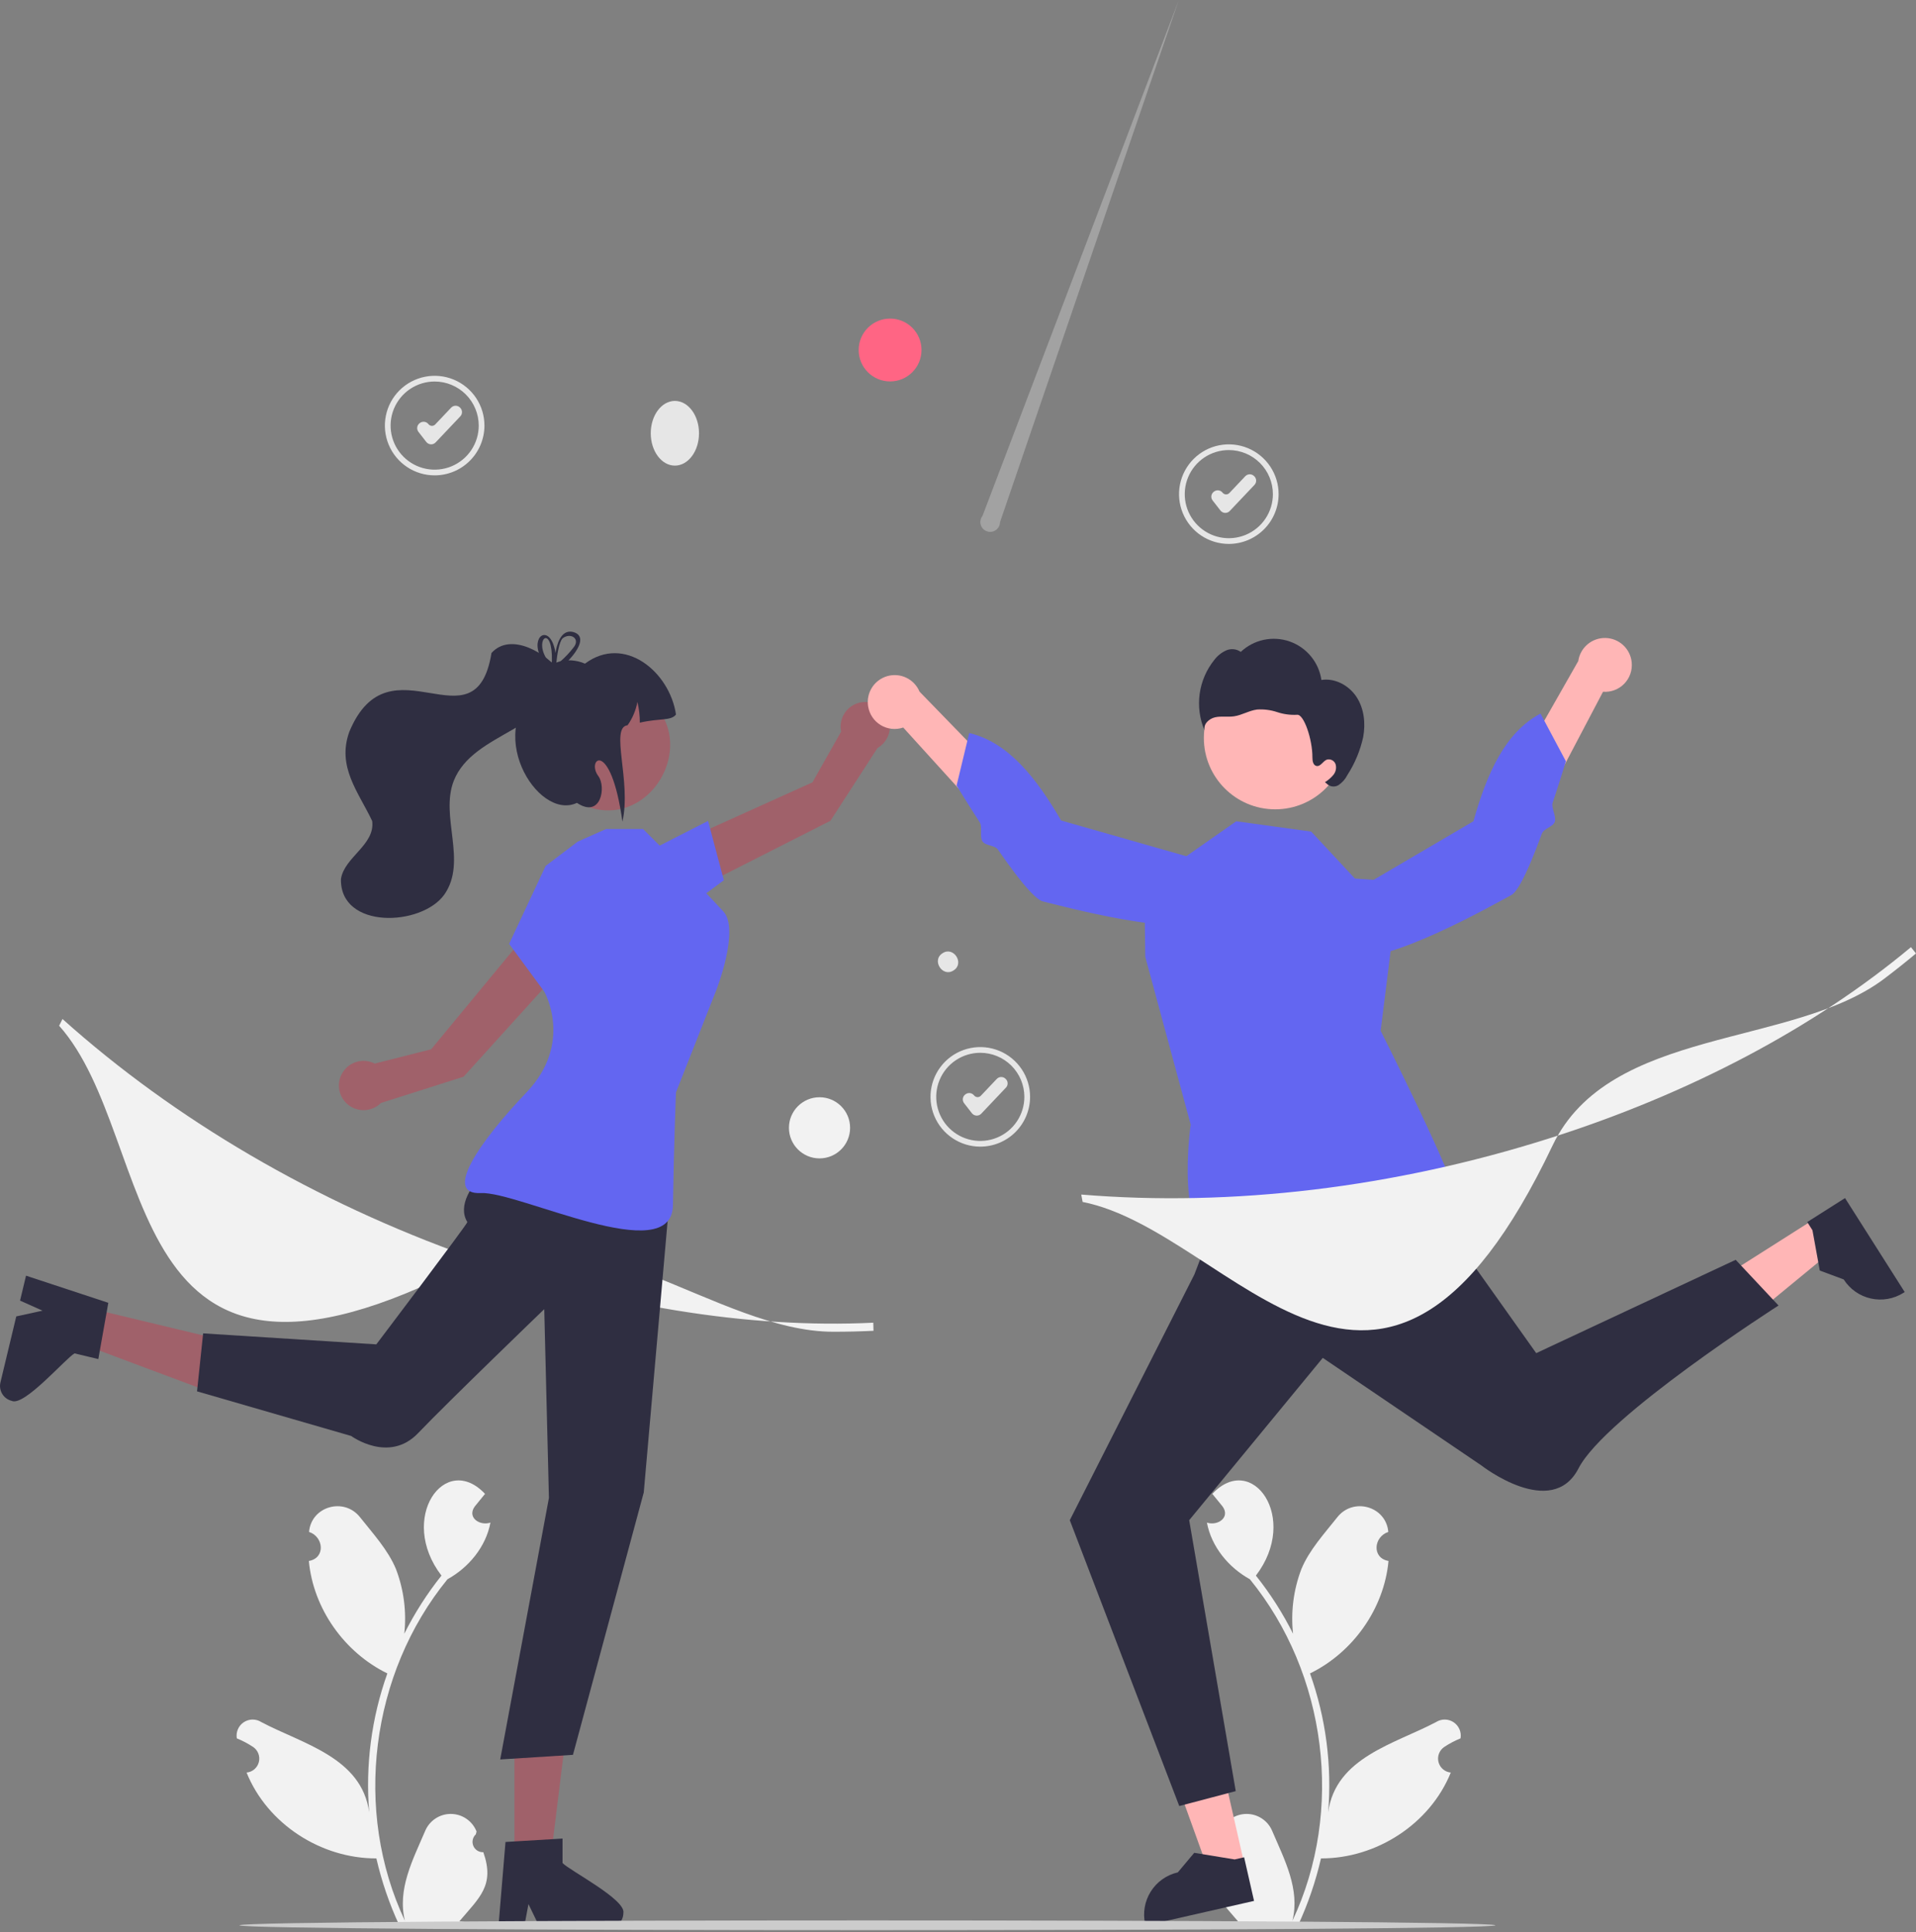 <svg width="350" height="353" viewBox="0 0 350 353" fill="none" xmlns="http://www.w3.org/2000/svg">
<rect x="0" y="0" width="350" height="353" fill="#808080" stroke="none"/>
<g clip-path="url(#clip0_9699_4417)">
<path d="M88.289 338.362C87.903 338.379 87.521 338.278 87.194 338.071C86.867 337.864 86.612 337.562 86.463 337.206C86.314 336.849 86.278 336.455 86.36 336.077C86.442 335.699 86.639 335.356 86.923 335.094C86.97 334.905 87.004 334.769 87.052 334.58C86.682 333.641 86.041 332.834 85.209 332.262C84.378 331.69 83.395 331.38 82.386 331.37C81.377 331.361 80.388 331.653 79.546 332.209C78.704 332.765 78.048 333.56 77.66 334.491C75.426 339.722 72.534 345.137 73.972 350.898C64.472 330.763 67.703 305.717 81.743 288.497C85.624 286.359 88.769 282.561 89.588 278.151C87.668 278.802 85.273 277.239 86.717 275.216C87.343 274.443 87.975 273.676 88.601 272.902C81.305 265.132 72.612 277.344 80.642 287.832C78.015 291.126 75.74 294.685 73.853 298.452C74.289 294.452 73.769 290.406 72.335 286.646C70.883 283.142 68.16 280.191 65.763 277.162C62.848 273.471 56.848 275.173 56.456 279.857C59.146 280.742 59.496 284.628 56.419 285.159C57.224 293.873 62.917 301.881 70.758 305.702C67.862 313.826 66.732 322.474 67.441 331.069C66.057 321.024 55.274 318.586 47.737 314.594C47.258 314.286 46.699 314.125 46.129 314.129C45.559 314.134 45.003 314.304 44.528 314.619C44.054 314.934 43.681 315.381 43.456 315.905C43.231 316.428 43.163 317.006 43.26 317.567C44.3 317.99 45.296 318.515 46.232 319.135C46.671 319.43 47.008 319.854 47.197 320.348C47.385 320.842 47.416 321.382 47.286 321.894C47.156 322.407 46.87 322.866 46.468 323.21C46.066 323.553 45.568 323.764 45.042 323.814C48.841 333.216 58.663 339.53 68.751 339.494C69.72 343.707 71.125 347.807 72.942 351.73H87.914C87.968 351.563 88.016 351.392 88.064 351.225C86.678 351.312 85.287 351.23 83.921 350.978C87.588 346.637 90.424 344.422 88.29 338.362L88.289 338.362Z" fill="#F2F2F2"/>
<path d="M221.77 338.362C222.156 338.379 222.538 338.278 222.865 338.071C223.192 337.864 223.447 337.562 223.596 337.206C223.745 336.849 223.781 336.455 223.699 336.077C223.617 335.699 223.42 335.356 223.136 335.094C223.089 334.905 223.055 334.769 223.007 334.58C223.377 333.641 224.018 332.834 224.85 332.262C225.681 331.69 226.664 331.38 227.673 331.37C228.682 331.361 229.671 331.653 230.513 332.209C231.355 332.765 232.011 333.56 232.399 334.491C234.633 339.722 237.525 345.137 236.087 350.898C245.587 330.763 242.357 305.717 228.316 288.497C224.435 286.359 221.29 282.561 220.471 278.151C222.391 278.802 224.786 277.239 223.342 275.216C222.716 274.443 222.084 273.676 221.458 272.902C228.754 265.132 237.447 277.344 229.417 287.832C232.044 291.126 234.319 294.685 236.206 298.452C235.77 294.452 236.291 290.406 237.724 286.646C239.176 283.142 241.899 280.191 244.296 277.162C247.211 273.471 253.211 275.173 253.603 279.857C250.913 280.742 250.563 284.628 253.641 285.159C252.835 293.873 247.142 301.881 239.301 305.702C242.197 313.826 243.327 322.474 242.618 331.069C244.002 321.024 254.785 318.586 262.322 314.594C262.801 314.286 263.36 314.125 263.93 314.129C264.5 314.134 265.056 314.304 265.531 314.619C266.005 314.934 266.378 315.381 266.603 315.905C266.828 316.428 266.896 317.006 266.799 317.567C265.759 317.99 264.763 318.515 263.827 319.135C263.388 319.43 263.051 319.854 262.862 320.348C262.674 320.842 262.643 321.382 262.773 321.894C262.903 322.407 263.189 322.866 263.591 323.21C263.993 323.553 264.491 323.764 265.017 323.814C261.218 333.216 251.396 339.53 241.308 339.494C240.339 343.707 238.934 347.807 237.117 351.73H222.145C222.091 351.563 222.043 351.392 221.995 351.225C223.381 351.312 224.772 351.23 226.138 350.978C222.471 346.637 219.636 344.422 221.77 338.362Z" fill="#F2F2F2"/>
<path d="M227.321 340.585L220.874 342.051L212.146 317.879L221.663 315.714L227.321 340.585Z" fill="#FFB6B6"/>
<path d="M229.08 347.26L209.251 351.771L209.194 351.52C208.729 349.474 209.095 347.326 210.213 345.549C211.331 343.772 213.109 342.513 215.156 342.047L218.153 338.475L225.536 339.685L227.266 339.291L229.08 347.26Z" fill="#2F2E41"/>
<path d="M331.337 222.76L334.881 228.342L315.037 244.672L309.805 236.433L331.337 222.76Z" fill="#FFB6B6"/>
<path d="M337.034 218.865L347.936 236.031L347.719 236.169C345.947 237.294 343.8 237.67 341.751 237.212C339.703 236.755 337.92 235.503 336.794 233.731L332.424 232.106L331.087 224.745L330.136 223.246L337.034 218.865Z" fill="#2F2E41"/>
<path d="M125.801 163.079L124.208 153.849L148.42 142.916L153.648 133.658C153.48 132.846 153.538 132.003 153.819 131.222C154.099 130.441 154.59 129.753 155.237 129.233C155.884 128.713 156.661 128.383 157.484 128.278C158.307 128.172 159.144 128.297 159.9 128.637C160.657 128.977 161.305 129.52 161.773 130.205C162.241 130.89 162.51 131.691 162.551 132.52C162.592 133.349 162.403 134.173 162.005 134.901C161.607 135.629 161.016 136.233 160.296 136.646L151.695 149.944L125.801 163.079Z" fill="#A0616A"/>
<path d="M118.441 155.533L129.345 149.964L132.231 160.801L124.657 166.415L118.441 155.533Z" fill="#6366F1"/>
<path d="M93.975 339.745L100.568 339.745L103.704 314.316L93.974 314.317L93.975 339.745Z" fill="#A0616A"/>
<path d="M102.761 340.338V335.869L101.027 335.975L93.972 336.393L92.34 336.493L91.091 351.462L91.024 352.264H95.706L95.856 351.467L96.536 347.845L98.291 351.467L98.676 352.264H111.086C111.825 352.259 112.531 351.964 113.053 351.441C113.575 350.918 113.869 350.211 113.872 349.472C114.396 347.026 104.076 341.737 102.761 340.338Z" fill="#2F2E41"/>
<path d="M15.719 238.83L14.183 245.241L38.179 254.22L40.447 244.758L15.719 238.83Z" fill="#A0616A"/>
<path d="M13.615 247.236L17.961 248.278L18.262 246.568L19.501 239.61L19.784 237.999L5.519 233.295L4.755 233.043L3.663 237.595L4.403 237.927L7.767 239.433L3.835 240.295L2.971 240.483L0.077 252.552C-0.091 253.271 0.032 254.027 0.419 254.656C0.806 255.286 1.425 255.737 2.142 255.912C4.399 256.992 11.948 248.189 13.615 247.236Z" fill="#2F2E41"/>
<path d="M104.168 175.174L95.683 171.207L78.761 191.686L68.453 194.293C67.714 193.916 66.885 193.751 66.058 193.815C65.231 193.88 64.438 194.172 63.766 194.66C63.094 195.147 62.571 195.81 62.252 196.577C61.934 197.343 61.834 198.182 61.963 199.002C62.092 199.821 62.445 200.59 62.983 201.221C63.52 201.853 64.223 202.324 65.011 202.581C65.8 202.839 66.645 202.874 67.452 202.681C68.259 202.489 68.997 202.078 69.585 201.492L84.679 196.696L104.168 175.174Z" fill="#A0616A"/>
<path d="M224.471 99.365C222.673 99.365 220.914 98.831 219.419 97.832C217.923 96.833 216.758 95.412 216.069 93.75C215.381 92.089 215.201 90.26 215.552 88.496C215.903 86.732 216.769 85.111 218.041 83.84C219.313 82.568 220.933 81.701 222.697 81.35C224.461 81 226.29 81.18 227.952 81.868C229.613 82.556 231.034 83.722 232.033 85.218C233.032 86.713 233.566 88.472 233.566 90.27C233.563 92.681 232.604 94.993 230.899 96.698C229.194 98.403 226.882 99.362 224.471 99.365ZM224.471 82.219C222.879 82.219 221.323 82.692 219.999 83.576C218.675 84.461 217.643 85.718 217.033 87.189C216.424 88.66 216.265 90.279 216.575 91.841C216.886 93.403 217.653 94.837 218.779 95.963C219.905 97.089 221.339 97.856 222.901 98.166C224.462 98.477 226.081 98.317 227.552 97.708C229.023 97.099 230.281 96.067 231.165 94.743C232.05 93.419 232.522 91.862 232.522 90.27C232.52 88.136 231.671 86.089 230.161 84.58C228.652 83.071 226.606 82.222 224.471 82.219Z" fill="#E6E6E6"/>
<path d="M223.829 93.696C223.811 93.696 223.793 93.696 223.774 93.695C223.613 93.687 223.455 93.644 223.312 93.57C223.168 93.496 223.043 93.391 222.943 93.263L221.511 91.421C221.42 91.305 221.354 91.172 221.315 91.03C221.276 90.888 221.265 90.74 221.283 90.594C221.301 90.447 221.348 90.306 221.421 90.178C221.494 90.05 221.591 89.938 221.707 89.847L221.759 89.807C221.875 89.717 222.008 89.65 222.15 89.611C222.292 89.572 222.441 89.561 222.587 89.579C222.733 89.597 222.874 89.644 223.002 89.717C223.13 89.79 223.243 89.888 223.333 90.004C223.406 90.097 223.497 90.173 223.602 90.227C223.706 90.281 223.821 90.313 223.939 90.318C224.057 90.324 224.174 90.304 224.283 90.26C224.393 90.217 224.491 90.15 224.572 90.064L227.481 86.993C227.686 86.778 227.968 86.652 228.265 86.644C228.562 86.636 228.851 86.746 229.067 86.95L229.114 86.996C229.221 87.097 229.307 87.218 229.367 87.353C229.427 87.487 229.46 87.632 229.464 87.78C229.468 87.927 229.443 88.074 229.391 88.211C229.338 88.349 229.259 88.475 229.157 88.581L224.643 93.346C224.539 93.457 224.412 93.545 224.272 93.605C224.132 93.665 223.982 93.696 223.829 93.696Z" fill="#E6E6E6"/>
<path d="M179.072 209.471C177.273 209.471 175.515 208.938 174.019 207.938C172.524 206.939 171.358 205.519 170.67 203.857C169.981 202.195 169.801 200.367 170.152 198.602C170.503 196.838 171.369 195.218 172.641 193.946C173.913 192.674 175.534 191.808 177.298 191.457C179.062 191.106 180.89 191.286 182.552 191.975C184.214 192.663 185.634 193.828 186.634 195.324C187.633 196.82 188.166 198.578 188.166 200.377C188.164 202.788 187.205 205.099 185.5 206.804C183.795 208.509 181.483 209.468 179.072 209.471ZM179.072 192.326C177.48 192.326 175.923 192.798 174.599 193.683C173.275 194.567 172.243 195.825 171.634 197.296C171.025 198.767 170.865 200.386 171.176 201.947C171.487 203.509 172.253 204.943 173.379 206.069C174.505 207.195 175.94 207.962 177.501 208.273C179.063 208.583 180.682 208.424 182.153 207.814C183.624 207.205 184.881 206.173 185.766 204.849C186.65 203.525 187.123 201.969 187.123 200.377C187.12 198.242 186.271 196.196 184.762 194.687C183.253 193.177 181.206 192.328 179.072 192.326Z" fill="#E6E6E6"/>
<path d="M178.43 203.803C178.412 203.803 178.393 203.802 178.375 203.801C178.214 203.794 178.056 203.751 177.912 203.676C177.769 203.602 177.643 203.497 177.544 203.37L176.111 201.528C176.021 201.412 175.954 201.279 175.915 201.137C175.876 200.995 175.865 200.846 175.884 200.7C175.902 200.554 175.949 200.413 176.022 200.285C176.094 200.157 176.192 200.044 176.308 199.954L176.36 199.914C176.476 199.823 176.609 199.756 176.751 199.717C176.893 199.678 177.041 199.667 177.188 199.686C177.334 199.704 177.475 199.751 177.603 199.824C177.731 199.897 177.844 199.994 177.934 200.11C178.006 200.203 178.098 200.279 178.202 200.334C178.307 200.388 178.422 200.419 178.54 200.425C178.657 200.43 178.775 200.411 178.884 200.367C178.993 200.323 179.092 200.256 179.173 200.171L182.082 197.1C182.286 196.884 182.568 196.758 182.866 196.75C183.163 196.742 183.451 196.852 183.667 197.057L183.715 197.102C183.822 197.203 183.908 197.325 183.968 197.459C184.028 197.594 184.061 197.739 184.065 197.886C184.069 198.033 184.044 198.18 183.991 198.318C183.938 198.455 183.859 198.581 183.758 198.688L179.244 203.453C179.139 203.563 179.013 203.651 178.873 203.712C178.733 203.772 178.582 203.803 178.43 203.803Z" fill="#E6E6E6"/>
<path d="M79.401 86.841C77.602 86.841 75.844 86.308 74.349 85.308C72.853 84.309 71.687 82.889 70.999 81.227C70.311 79.565 70.13 77.737 70.481 75.972C70.832 74.208 71.698 72.588 72.97 71.316C74.242 70.044 75.863 69.178 77.627 68.827C79.391 68.476 81.219 68.656 82.881 69.345C84.543 70.033 85.963 71.199 86.963 72.694C87.962 74.19 88.495 75.948 88.495 77.747C88.493 80.158 87.534 82.469 85.829 84.174C84.124 85.879 81.812 86.838 79.401 86.841ZM79.401 69.696C77.809 69.696 76.252 70.168 74.928 71.053C73.604 71.937 72.573 73.195 71.963 74.666C71.354 76.137 71.194 77.756 71.505 79.317C71.816 80.879 72.582 82.314 73.708 83.439C74.834 84.565 76.269 85.332 77.83 85.643C79.392 85.953 81.011 85.794 82.482 85.185C83.953 84.575 85.21 83.543 86.095 82.219C86.98 80.895 87.452 79.339 87.452 77.747C87.449 75.612 86.6 73.566 85.091 72.057C83.582 70.547 81.535 69.698 79.401 69.696Z" fill="#E6E6E6"/>
<path d="M78.76 81.172C78.742 81.172 78.723 81.171 78.705 81.171C78.544 81.163 78.386 81.12 78.242 81.046C78.099 80.971 77.973 80.866 77.874 80.739L76.442 78.897C76.351 78.781 76.284 78.648 76.245 78.506C76.206 78.364 76.195 78.215 76.214 78.069C76.232 77.923 76.279 77.782 76.352 77.654C76.424 77.526 76.522 77.413 76.638 77.323L76.69 77.283C76.806 77.192 76.939 77.126 77.081 77.086C77.223 77.047 77.371 77.037 77.518 77.055C77.664 77.073 77.805 77.12 77.933 77.193C78.061 77.266 78.174 77.363 78.264 77.48C78.336 77.572 78.428 77.649 78.532 77.703C78.637 77.757 78.752 77.788 78.87 77.794C78.987 77.8 79.105 77.78 79.214 77.736C79.323 77.692 79.422 77.625 79.503 77.54L82.412 74.469C82.616 74.253 82.898 74.128 83.196 74.12C83.493 74.112 83.781 74.222 83.998 74.426L84.045 74.471C84.152 74.573 84.238 74.694 84.298 74.829C84.358 74.963 84.391 75.108 84.395 75.255C84.399 75.403 84.374 75.549 84.321 75.687C84.269 75.824 84.189 75.95 84.088 76.057L79.574 80.822C79.469 80.932 79.343 81.02 79.203 81.081C79.063 81.141 78.912 81.172 78.76 81.172Z" fill="#E6E6E6"/>
<path d="M152.21 243.285C131.122 243.285 106.886 219.883 85.442 231.002C20.519 264.667 29.456 208.334 10.804 187.383L11.416 186.154C31.997 204.608 57.692 219.622 85.724 229.573C111.057 238.567 136.58 242.734 159.524 241.634L159.564 243.111C157.141 243.227 154.69 243.286 152.21 243.285Z" fill="#F2F2F2"/>
<path d="M123.282 85.06C125.717 85.06 127.69 82.414 127.69 79.149C127.69 75.885 125.717 73.238 123.282 73.238C120.848 73.238 118.874 75.885 118.874 79.149C118.874 82.414 120.848 85.06 123.282 85.06Z" fill="#E6E6E6"/>
<path d="M174.196 177.274C172.181 178.617 170.118 175.421 172.172 174.137C174.187 172.795 176.25 175.991 174.196 177.274Z" fill="#E6E6E6"/>
<path d="M162.596 69.68C165.766 69.68 168.336 67.111 168.336 63.94C168.336 60.77 165.766 58.2 162.596 58.2C159.425 58.2 156.855 60.77 156.855 63.94C156.855 67.111 159.425 69.68 162.596 69.68Z" fill="#FF6584"/>
<path opacity="0.3" d="M182.673 95.396L215.336 0L179.47 94.254C179.292 94.478 179.171 94.74 179.115 95.02C179.06 95.3 179.072 95.59 179.15 95.864C179.229 96.139 179.372 96.39 179.567 96.599C179.763 96.807 180.005 96.965 180.274 97.061C180.543 97.157 180.831 97.188 181.114 97.15C181.397 97.112 181.667 97.008 181.901 96.845C182.136 96.682 182.328 96.466 182.462 96.214C182.596 95.962 182.669 95.681 182.673 95.396Z" fill="#F0F0F0"/>
<path d="M149.704 211.616C152.788 211.616 155.289 209.116 155.289 206.031C155.289 202.947 152.788 200.446 149.704 200.446C146.62 200.446 144.119 202.947 144.119 206.031C144.119 209.116 146.62 211.616 149.704 211.616Z" fill="#F2F2F2"/>
<path d="M95.613 208.161C95.613 208.161 81.691 217.227 85.372 223.251C85.499 223.459 68.741 245.592 68.741 245.592L37.107 243.583L35.992 254.172L64.156 262.328C64.156 262.328 71.045 267.39 76.368 261.813C81.691 256.236 99.419 239.157 99.419 239.157L100.275 273.639L91.375 321.419L104.663 320.576L117.597 272.641L122.371 218.342L95.613 208.161Z" fill="#2F2E41"/>
<path d="M105.53 153.75L99.675 158.187L93.002 172.43L99.419 181.145C99.419 181.145 104.817 190.5 96.177 199.559C87.537 208.619 80.902 218.295 87.818 217.949C94.733 217.604 122.742 231.849 122.926 220.178C123.11 208.507 123.483 199.559 123.483 199.559L130.826 180.935C130.826 180.935 135.201 169.824 132.13 166.498C129.058 163.172 124.945 158.922 124.945 158.922L117.466 151.443H110.713L105.53 153.75Z" fill="#6366F1"/>
<path d="M116.46 126.384C129.595 133.859 118.812 153.579 105.432 146.557C92.298 139.083 103.081 119.362 116.46 126.384Z" fill="#A0616A"/>
<path d="M123.483 130.528C122.563 131.725 120.64 131.164 116.875 132.018C116.883 130.742 116.736 129.469 116.436 128.229C116.155 129.765 115.541 131.221 114.637 132.494C111.367 132.856 115.376 142.789 113.701 150.092C111.544 134.685 107.008 138.722 109.3 141.778C110.767 143.734 109.789 149.603 105.387 146.669C98.124 150.12 87.779 132.974 99.244 124.933C99.04 120.586 103.876 119.899 106.854 121.236C114.082 115.851 122.339 122.75 123.483 130.528Z" fill="#2F2E41"/>
<path d="M89.782 119.286C86.858 137.266 71.184 115.98 63.814 133.673C61.497 140.081 65.473 144.665 67.987 149.983C68.561 154.354 62.875 156.572 62.28 160.595C62.114 169.819 76.995 169.255 81.156 163.435C85.43 157.343 80.326 149.169 82.895 142.63C86.506 133.552 101.192 133.484 102.472 122.922C99.994 119.394 93.331 115.353 89.782 119.286Z" fill="#2F2E41"/>
<path d="M101.629 121.043C101.533 121.084 101.437 121.124 101.352 121.169H101.347C101.266 121.21 101.186 121.25 101.105 121.295C101.095 121.3 101.09 121.305 101.08 121.31C100.974 121.21 100.868 121.109 100.758 121.008C100.729 121.172 100.736 121.34 100.778 121.502L100.793 121.562C100.894 121.668 100.999 121.768 101.11 121.874C101.211 121.799 101.306 121.718 101.407 121.643C101.468 121.592 101.528 121.542 101.593 121.491C101.604 121.361 101.619 121.21 101.634 121.043L101.629 121.043ZM104.66 115.444C102.414 114.931 101.689 117.866 101.473 119.281C100.657 114.145 97.263 115.762 98.436 119.266C98.81 120.303 99.399 121.251 100.163 122.045C100.269 122.166 100.385 122.287 100.506 122.408C100.37 123.113 101.055 122.931 101.981 122.282C102.665 121.795 103.298 121.24 103.869 120.625C105.717 118.687 107.157 116.094 104.66 115.444ZM104.73 118.334C104.037 119.228 103.26 120.052 102.409 120.797C102.142 121.038 101.87 121.27 101.593 121.491C101.588 121.537 101.588 121.577 101.583 121.612C101.564 121.661 101.54 121.708 101.513 121.753C101.231 122.262 100.914 121.985 100.793 121.562C100.783 121.547 100.768 121.532 100.758 121.517C100.355 121.101 100.005 120.638 99.715 120.137C97.636 116.532 100.984 114.08 100.818 120.812C100.787 120.873 100.767 120.94 100.758 121.008C100.729 121.172 100.736 121.34 100.778 121.502L100.793 121.562C100.894 121.668 100.999 121.768 101.11 121.874C101.211 121.799 101.306 121.718 101.407 121.643C101.468 121.592 101.528 121.542 101.593 121.491C101.604 121.361 101.619 121.21 101.634 121.043V121.038C101.765 119.689 102.122 117.262 102.782 116.602C104.232 115.49 106.11 116.693 104.73 118.334ZM101.629 121.043C101.533 121.084 101.437 121.124 101.352 121.169H101.347C101.266 121.21 101.186 121.25 101.105 121.295C101.095 121.3 101.09 121.305 101.08 121.31C100.974 121.21 100.868 121.109 100.758 121.008C100.729 121.172 100.736 121.34 100.778 121.502L100.793 121.562C100.894 121.668 100.999 121.768 101.11 121.874C101.211 121.799 101.306 121.718 101.407 121.643C101.468 121.592 101.528 121.542 101.593 121.491C101.604 121.361 101.619 121.21 101.634 121.043L101.629 121.043Z" fill="#2F2E41"/>
<path d="M223.029 220.171L218.178 232.822L195.422 277.71L215.418 329.928L225.737 327.204L217.232 277.71L241.635 248.06L270.615 267.715C270.615 267.715 283.468 277.749 288.357 268.237C293.247 258.725 324.886 238.493 324.886 238.493L317.058 230.143L280.624 247.194L255.478 211.799L223.029 220.171Z" fill="#2F2E41"/>
<path d="M247.507 160.497L239.521 151.918L225.823 150.033L209.039 161.783L209.208 174.789L217.505 205.436C217.505 205.436 214.345 227.454 223.172 227.233C232 227.012 236.811 222.611 240.407 223.507C244.002 224.403 259.285 228.216 260.254 224.222C261.222 220.228 266.371 223.088 266.145 219.31C265.919 215.532 252.207 188.299 252.207 188.299L255.616 161.064L247.507 160.497Z" fill="#6366F1"/>
<path d="M298.067 121.004C298.139 121.715 298.053 122.434 297.817 123.109C297.581 123.784 297.2 124.399 296.7 124.91C296.2 125.422 295.595 125.818 294.925 126.07C294.256 126.322 293.54 126.424 292.827 126.37L274.463 161.294L269.533 153.726L288.303 120.765C288.474 119.573 289.077 118.485 289.996 117.708C290.915 116.931 292.088 116.518 293.292 116.547C294.495 116.577 295.646 117.047 296.526 117.868C297.407 118.69 297.955 119.805 298.067 121.004Z" fill="#FFB6B6"/>
<path d="M240.257 166.991C240.257 166.991 239.529 173.203 246.522 174.741C253.516 176.279 272.892 165.208 276.068 163.517C277.063 162.987 278.413 160.392 279.797 157.076C280.419 155.588 281.048 153.954 281.655 152.297C282.006 151.338 283.688 151.076 284.019 150.125C284.348 149.179 283.327 147.544 283.625 146.653C285.04 142.422 286.042 139.065 286.042 139.065L281.407 130.358C274.924 133.786 271.599 141.335 269.153 150.032L240.257 166.991Z" fill="#6366F1"/>
<path d="M158.58 129.024C158.689 129.731 158.951 130.405 159.349 131C159.747 131.594 160.27 132.094 160.881 132.464C161.493 132.834 162.179 133.066 162.89 133.143C163.601 133.219 164.32 133.139 164.996 132.908L191.516 162.125L194.395 153.564L167.973 126.349C167.51 125.238 166.654 124.336 165.57 123.813C164.485 123.291 163.246 123.184 162.088 123.514C160.931 123.844 159.934 124.587 159.287 125.603C158.641 126.618 158.389 127.836 158.58 129.024Z" fill="#FFB6B6"/>
<path d="M226.06 159.08C226.06 159.08 228.32 164.912 221.933 168.151C215.547 171.391 194.017 165.521 190.519 164.678C189.423 164.415 187.467 162.24 185.296 159.376C184.322 158.09 183.304 156.666 182.302 155.214C181.722 154.373 180.028 154.541 179.47 153.703C178.914 152.869 179.494 151.031 178.982 150.242C176.554 146.5 174.743 143.501 174.743 143.501L177.052 133.911C184.186 135.607 189.295 142.084 193.839 149.892L226.06 159.08Z" fill="#6366F1"/>
<path d="M232.945 147.85C240.144 147.85 245.979 142.015 245.979 134.817C245.979 127.618 240.144 121.783 232.945 121.783C225.747 121.783 219.912 127.618 219.912 134.817C219.912 142.015 225.747 147.85 232.945 147.85Z" fill="#FFB6B6"/>
<path d="M247.823 127.354C246.452 125.233 243.879 123.82 241.385 124.217C241.153 122.625 240.489 121.128 239.464 119.888C238.44 118.647 237.095 117.712 235.576 117.183C234.057 116.654 232.422 116.552 230.849 116.888C229.276 117.224 227.825 117.986 226.655 119.089C226.27 118.818 225.822 118.651 225.353 118.604C224.885 118.557 224.413 118.632 223.982 118.822C223.123 119.212 222.376 119.811 221.81 120.565C220.378 122.35 219.458 124.489 219.146 126.755C218.835 129.022 219.143 131.33 220.039 133.435C219.735 132.327 220.845 131.284 221.967 131.036C223.089 130.787 224.266 131.022 225.404 130.86C226.862 130.653 228.173 129.807 229.634 129.617C230.872 129.536 232.115 129.696 233.293 130.087C234.47 130.478 235.711 130.644 236.95 130.578C238.179 130.432 239.763 135.091 239.742 138.372C239.738 138.994 239.866 139.792 240.473 139.924C241.222 140.087 241.655 139.054 242.368 138.772C242.696 138.678 243.048 138.715 243.35 138.876C243.651 139.036 243.879 139.307 243.984 139.632C244.074 139.962 244.083 140.309 244.012 140.644C243.941 140.978 243.791 141.291 243.574 141.556C243.136 142.081 242.616 142.532 242.035 142.891L242.328 143.135C242.607 143.429 242.979 143.618 243.381 143.667C243.783 143.717 244.19 143.626 244.532 143.409C245.204 142.953 245.749 142.333 246.114 141.607C247.489 139.481 248.471 137.126 249.016 134.654C249.475 132.17 249.194 129.475 247.823 127.354Z" fill="#2F2E41"/>
<path d="M344.243 178.759C327.432 191.492 293.983 187.469 283.602 209.279C252.173 275.315 225.285 225.012 197.767 219.572L197.514 218.223C225.061 220.508 254.61 216.963 282.964 207.97C308.589 199.845 331.45 187.757 349.076 173.027L350 174.18C348.139 175.736 346.22 177.263 344.243 178.759Z" fill="#F2F2F2"/>
<path d="M273.167 351.713C272.767 352.899 44.165 352.899 43.733 351.716C44.133 350.527 272.735 350.527 273.167 351.713Z" fill="#CCCCCC"/>
</g>
<defs>
<clipPath id="clip0_9699_4417">
<rect width="350" height="352.603" fill="white"/>
</clipPath>
</defs>
</svg>
